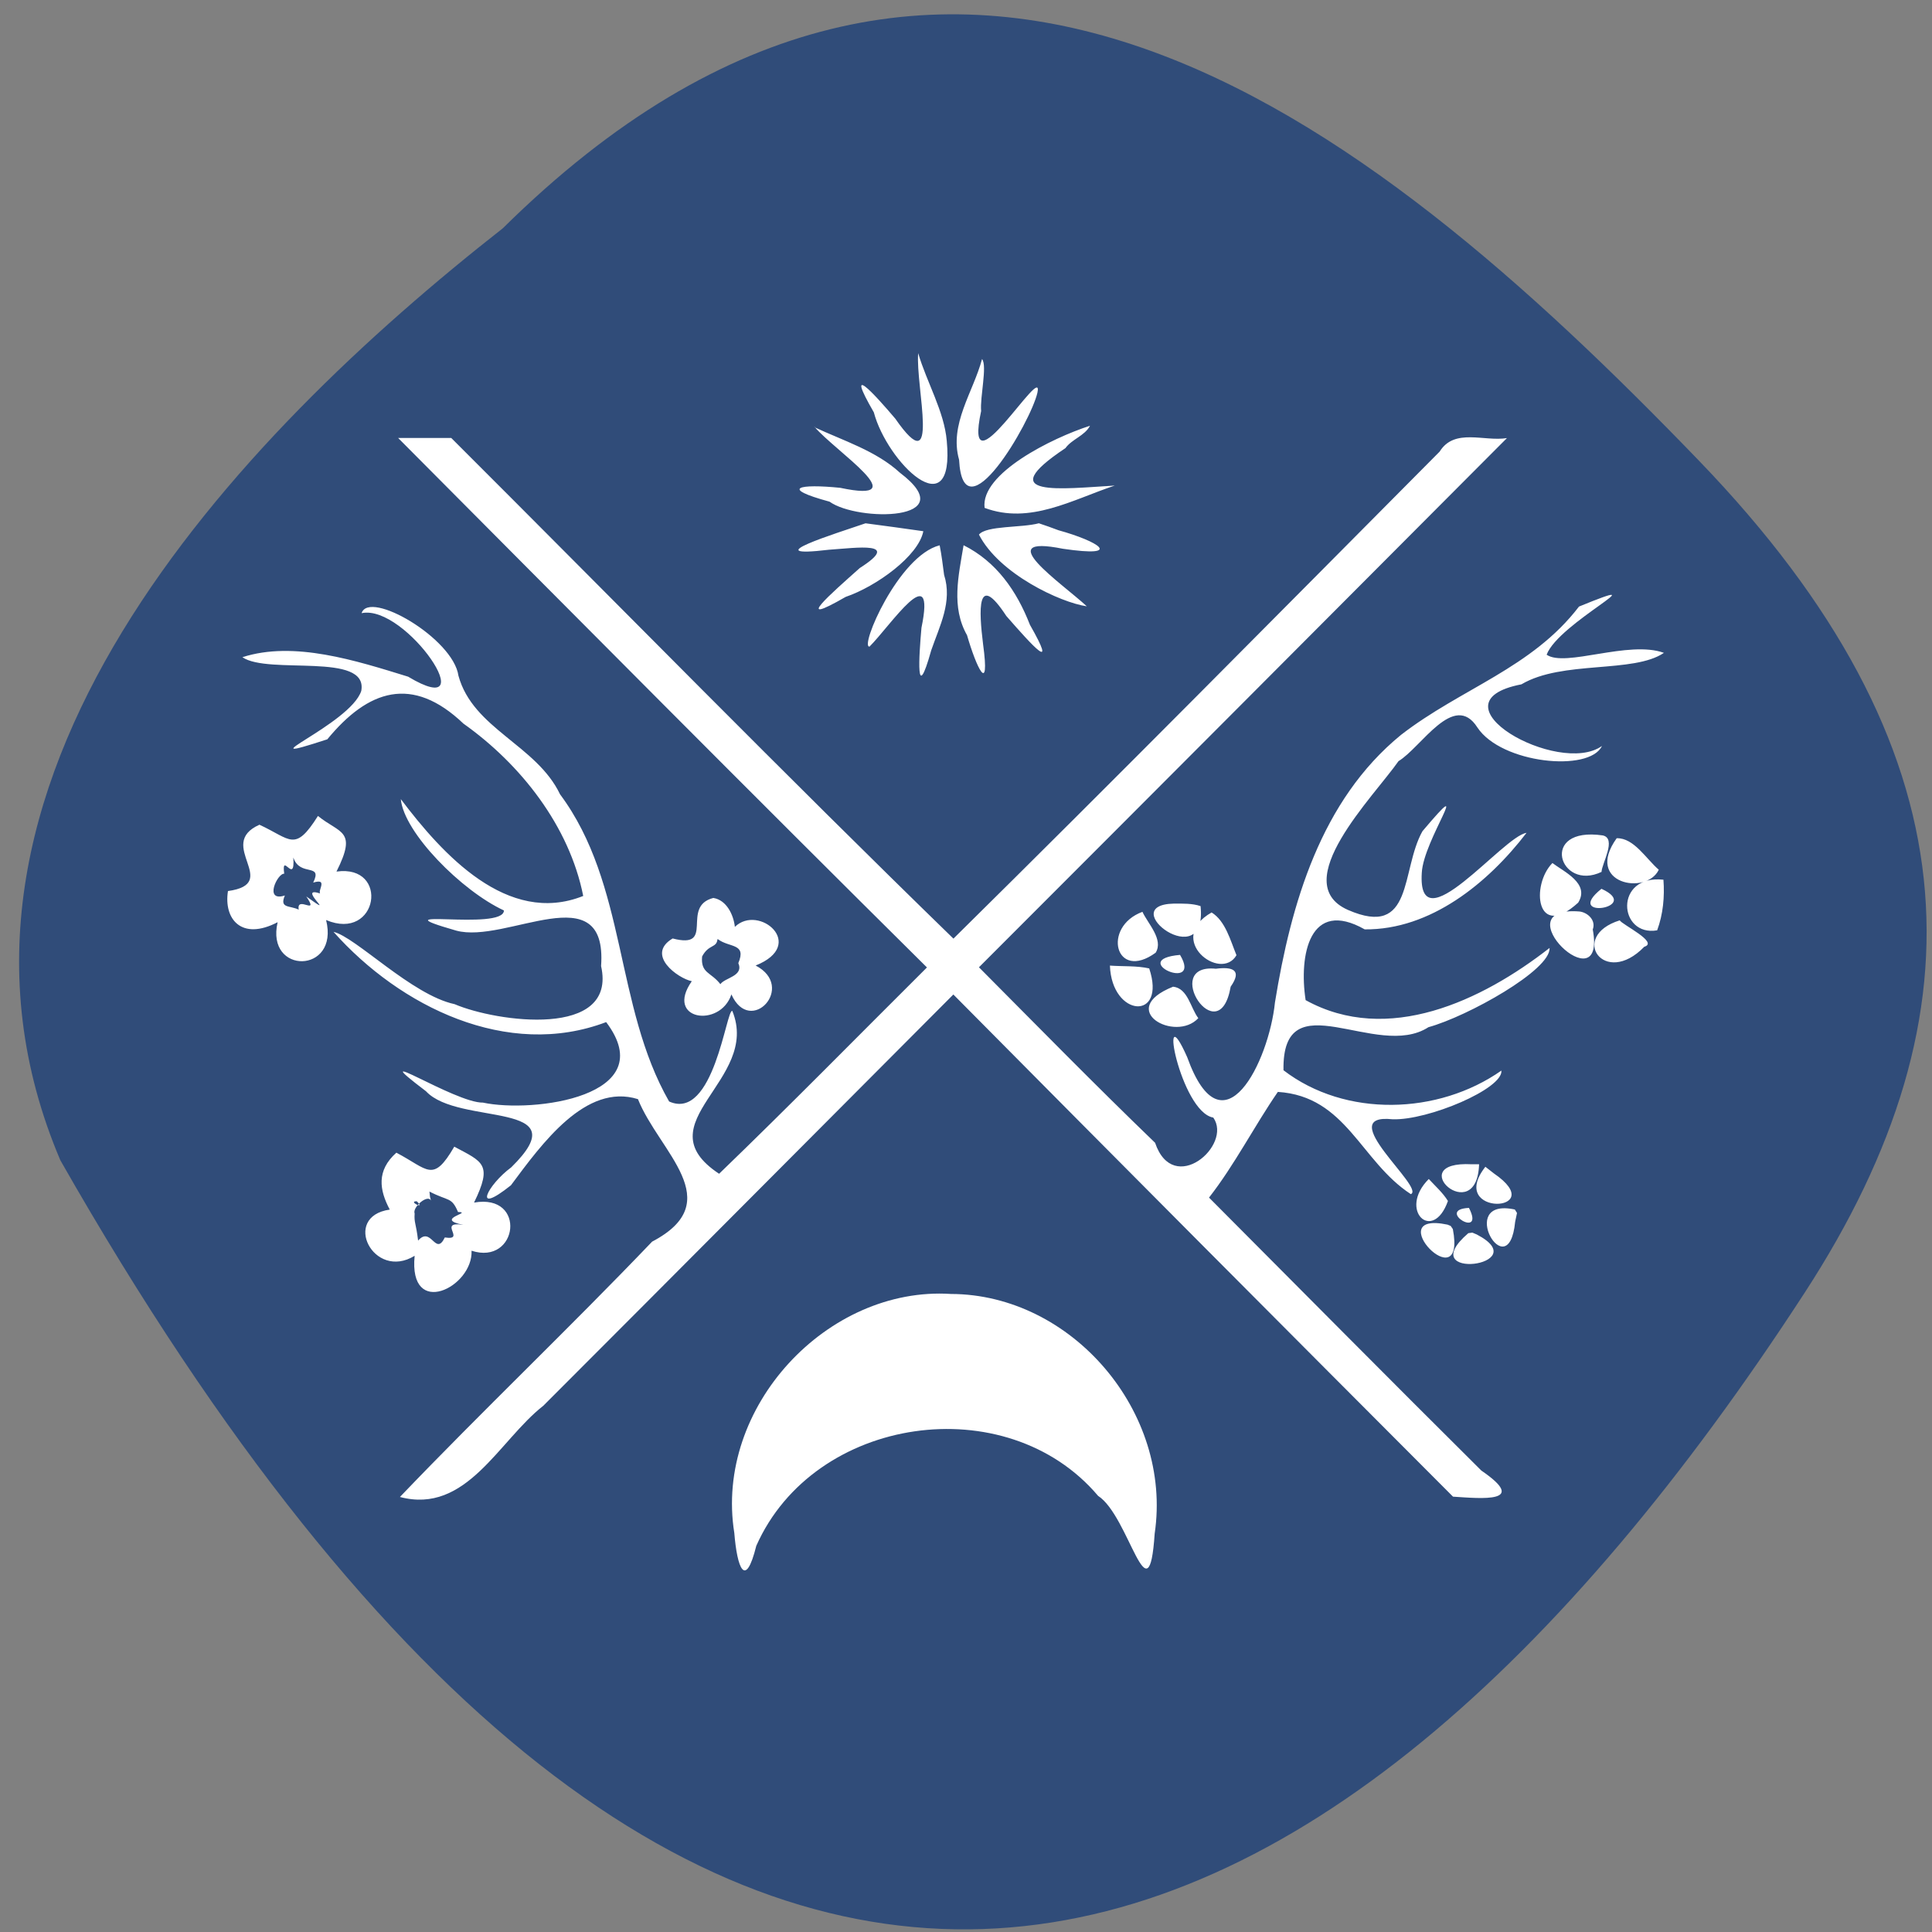 <svg xmlns="http://www.w3.org/2000/svg" viewBox="0 0 24 24"><rect x="0" y="0" width="24" height="24" fill="#808080" stroke="none"/><path d="m 6.246 2.836 c 5.543 -5.48 10.66 -1.469 14.863 2.891 c 3.422 3.551 3.578 6.844 1.309 10.332 c -5.922 9.113 -13.617 12.492 -21.668 -1.645 c -1.984 -4.66 2.203 -8.996 5.496 -11.578" fill="#304c79"/><path d="m 11.406 4.387 c -0.035 0.41 0.285 1.633 -0.285 0.813 c -0.262 -0.309 -0.637 -0.719 -0.266 -0.078 c 0.164 0.621 1.01 1.449 0.906 0.355 c -0.031 -0.367 -0.25 -0.73 -0.355 -1.09 m 0.793 0.074 c -0.109 0.41 -0.41 0.809 -0.285 1.25 c 0.051 0.977 0.891 -0.469 0.973 -0.832 c 0.09 -0.414 -0.934 1.32 -0.699 0.227 c -0.016 -0.172 0.078 -0.559 0.012 -0.645 m 1.34 0.828 c -0.473 0.152 -1.363 0.594 -1.309 1.02 c 0.563 0.211 1.09 -0.102 1.617 -0.277 c -0.66 0.039 -1.539 0.152 -0.613 -0.465 c 0.082 -0.113 0.238 -0.152 0.305 -0.277 m -3.422 0.012 c 0.258 0.305 1.277 0.961 0.32 0.758 c -0.504 -0.051 -0.766 0 -0.133 0.172 c 0.348 0.25 1.672 0.246 0.875 -0.359 c -0.297 -0.273 -0.703 -0.398 -1.063 -0.566 m -5.168 0.137 c 2.184 2.195 4.367 4.395 6.566 6.574 c -0.859 0.855 -1.711 1.723 -2.582 2.563 c -0.957 -0.633 0.52 -1.156 0.164 -2.023 c -0.074 -0.031 -0.23 1.375 -0.785 1.125 c -0.68 -1.188 -0.52 -2.695 -1.355 -3.816 c -0.293 -0.613 -1.082 -0.813 -1.262 -1.473 c -0.066 -0.465 -1.109 -1.07 -1.203 -0.777 c 0.551 -0.117 1.551 1.371 0.578 0.789 c -0.645 -0.199 -1.418 -0.449 -2.059 -0.242 c 0.324 0.223 1.566 -0.07 1.477 0.418 c -0.133 0.418 -1.523 0.961 -0.422 0.602 c 0.508 -0.617 1.055 -0.801 1.691 -0.195 c 0.711 0.504 1.316 1.273 1.488 2.141 c -0.941 0.375 -1.75 -0.52 -2.266 -1.203 c 0.039 0.418 0.758 1.141 1.281 1.383 c 0 0.262 -1.641 -0.051 -0.594 0.25 c 0.621 0.172 1.883 -0.707 1.801 0.441 c 0.203 0.906 -1.301 0.695 -1.82 0.473 c -0.531 -0.113 -1.23 -0.836 -1.504 -0.898 c 0.828 0.93 2.16 1.586 3.387 1.121 c 0.699 0.926 -0.91 1.133 -1.531 1 c -0.344 0.008 -1.535 -0.77 -0.707 -0.141 c 0.406 0.438 1.918 0.102 1.059 0.945 c -0.297 0.219 -0.492 0.613 -0.004 0.223 c 0.387 -0.52 0.93 -1.273 1.578 -1.07 c 0.262 0.656 1.129 1.27 0.176 1.77 c -1.027 1.074 -2.105 2.098 -3.133 3.172 c 0.828 0.219 1.227 -0.699 1.781 -1.133 c 1.699 -1.699 3.395 -3.406 5.094 -5.109 c 2.063 2.082 4.133 4.16 6.207 6.238 c 0.355 0.023 0.945 0.082 0.352 -0.324 c -1.133 -1.125 -2.258 -2.262 -3.383 -3.391 c 0.32 -0.41 0.559 -0.883 0.855 -1.313 c 0.852 0.055 1.027 0.863 1.652 1.27 c 0.184 -0.078 -0.98 -1.01 -0.227 -0.93 c 0.438 0.016 1.375 -0.379 1.352 -0.605 c -0.785 0.551 -1.938 0.586 -2.707 -0.004 c -0.02 -1.133 1.156 -0.117 1.801 -0.535 c 0.484 -0.133 1.523 -0.711 1.504 -0.984 c -0.84 0.656 -2.01 1.211 -3.03 0.648 c -0.086 -0.563 0.051 -1.266 0.734 -0.879 c 0.816 0.008 1.531 -0.574 2.01 -1.199 c -0.289 0.039 -1.359 1.414 -1.301 0.496 c 0.02 -0.41 0.668 -1.297 0.008 -0.516 c -0.273 0.488 -0.105 1.336 -0.926 0.977 c -0.758 -0.336 0.324 -1.41 0.629 -1.848 c 0.281 -0.168 0.688 -0.875 0.98 -0.418 c 0.297 0.449 1.391 0.559 1.547 0.23 c -0.539 0.383 -2.172 -0.539 -1 -0.766 c 0.508 -0.301 1.391 -0.133 1.77 -0.391 c -0.438 -0.16 -1.227 0.184 -1.457 0.023 c 0.148 -0.398 1.461 -1.031 0.402 -0.598 c -0.586 0.766 -1.465 1.016 -2.211 1.594 c -0.996 0.813 -1.367 2.098 -1.566 3.324 c -0.074 0.73 -0.648 1.91 -1.09 0.68 c -0.371 -0.84 -0.086 0.68 0.324 0.75 c 0.242 0.344 -0.496 0.984 -0.723 0.313 c -0.742 -0.715 -1.461 -1.449 -2.188 -2.18 c 2.188 -2.188 4.375 -4.383 6.559 -6.574 c -0.281 0.047 -0.652 -0.129 -0.836 0.168 c -2.01 2.023 -4.01 4.047 -6.04 6.05 c -2.105 -2.047 -4.16 -4.145 -6.238 -6.219 c -0.219 0 -0.441 0 -0.66 0 m 7.961 1.059 c -0.219 0.059 -0.652 0.027 -0.746 0.141 c 0.25 0.488 1.012 0.844 1.34 0.891 c -0.313 -0.289 -1.211 -0.898 -0.297 -0.715 c 0.77 0.113 0.438 -0.094 -0.055 -0.23 c -0.082 -0.031 -0.16 -0.059 -0.242 -0.086 m -2.156 0 c -0.363 0.125 -1.379 0.438 -0.453 0.328 c 0.344 -0.023 0.91 -0.109 0.383 0.227 c -0.359 0.32 -0.848 0.746 -0.176 0.359 c 0.379 -0.129 0.906 -0.508 0.965 -0.816 c -0.238 -0.035 -0.477 -0.066 -0.715 -0.098 m 0.918 0.273 c -0.512 0.129 -1 1.277 -0.871 1.258 c 0.262 -0.262 0.828 -1.121 0.645 -0.234 c -0.031 0.348 -0.074 0.977 0.121 0.281 c 0.105 -0.305 0.266 -0.605 0.16 -0.938 c -0.016 -0.121 -0.031 -0.246 -0.055 -0.367 m 0.297 0 c -0.063 0.379 -0.156 0.766 0.043 1.117 c 0.113 0.391 0.289 0.773 0.199 0.109 c -0.051 -0.41 -0.082 -0.914 0.289 -0.348 c 0.328 0.375 0.645 0.727 0.293 0.109 c -0.164 -0.422 -0.418 -0.785 -0.824 -0.988 m -8.02 3.363 c -0.289 0.457 -0.336 0.289 -0.727 0.109 c -0.551 0.246 0.281 0.73 -0.391 0.824 c -0.055 0.348 0.168 0.621 0.617 0.387 c -0.152 0.656 0.77 0.645 0.602 -0.027 c 0.648 0.273 0.793 -0.695 0.129 -0.602 c 0.262 -0.52 0.043 -0.469 -0.23 -0.691 m 15.961 0.242 c -0.801 -0.117 -0.539 0.703 -0.016 0.453 c 0.004 -0.105 0.191 -0.414 0.016 -0.453 m 0.172 0.035 c -0.406 0.566 0.371 0.715 0.523 0.391 c -0.156 -0.133 -0.309 -0.398 -0.523 -0.391 m -16.438 0.242 c 0.082 0.242 0.367 0.059 0.246 0.309 c 0.215 -0.066 0.008 0.148 0.113 0.145 c -0.367 -0.137 0.234 0.34 -0.199 0.027 c 0.168 0.25 -0.125 -0.02 -0.094 0.164 c -0.113 -0.055 -0.242 -0.012 -0.172 -0.176 c -0.266 0.086 -0.09 -0.281 -0.008 -0.27 c -0.039 -0.285 0.137 0.148 0.113 -0.199 m 15.641 0.066 c -0.27 0.273 -0.203 0.969 0.32 0.492 c 0.148 -0.238 -0.176 -0.383 -0.32 -0.492 m 1.379 0.207 c -0.617 -0.066 -0.559 0.711 -0.078 0.629 c 0.074 -0.199 0.094 -0.418 0.078 -0.629 m -0.77 0.113 c -0.488 0.391 0.523 0.238 0 0 m -11.03 0.113 c -0.418 0.105 0.035 0.645 -0.508 0.504 c -0.34 0.203 0.066 0.496 0.238 0.531 c -0.34 0.484 0.352 0.586 0.492 0.164 c 0.234 0.523 0.809 -0.094 0.301 -0.359 c 0.645 -0.258 0.039 -0.77 -0.258 -0.48 c -0.016 -0.148 -0.102 -0.332 -0.266 -0.359 m 5.719 0.07 c -0.746 0.016 0.422 0.898 0.332 0.031 c -0.105 -0.035 -0.219 -0.031 -0.332 -0.031 m 5.04 0.098 c -0.98 -0.078 0.34 1.18 0.164 0.223 c 0.043 -0.113 -0.063 -0.211 -0.164 -0.223 m -5.43 0.004 c -0.508 0.188 -0.336 0.871 0.164 0.508 c 0.102 -0.164 -0.098 -0.363 -0.164 -0.508 m 0.859 0.008 c -0.582 0.332 0.113 0.871 0.309 0.531 c -0.074 -0.18 -0.137 -0.426 -0.309 -0.531 m 5.07 0.098 c -0.637 0.199 -0.191 0.84 0.305 0.328 c 0.184 -0.055 -0.273 -0.273 -0.305 -0.328 m -11.203 0.234 c 0.145 0.109 0.359 0.047 0.254 0.297 c 0.07 0.164 -0.168 0.18 -0.223 0.262 c -0.117 -0.152 -0.246 -0.133 -0.227 -0.344 c 0.082 -0.156 0.18 -0.102 0.191 -0.215 m 5.746 0.195 c -0.668 0.059 0.285 0.48 0 0 m -0.871 0.133 c 0.023 0.645 0.707 0.691 0.488 0.035 c -0.16 -0.035 -0.324 -0.023 -0.488 -0.035 m 1.316 0.039 c -0.691 -0.07 0.039 1.055 0.184 0.223 c 0.145 -0.207 0.027 -0.25 -0.184 -0.223 m -0.531 0.223 c -0.715 0.285 0.027 0.699 0.313 0.391 c -0.098 -0.129 -0.129 -0.371 -0.313 -0.391 m -8.93 1.988 c -0.266 0.457 -0.324 0.281 -0.719 0.074 c -0.25 0.223 -0.211 0.465 -0.082 0.707 c -0.605 0.086 -0.203 0.887 0.309 0.574 c -0.078 0.789 0.727 0.391 0.707 -0.063 c 0.578 0.188 0.691 -0.715 0.031 -0.598 c 0.234 -0.48 0.109 -0.504 -0.246 -0.695 m 12.641 0.219 c -0.879 -0.047 0.063 0.805 0.09 0 m 0.078 0.031 c -0.488 0.625 0.824 0.574 0.105 0.082 c -0.035 -0.027 -0.07 -0.055 -0.105 -0.082 m -0.703 0.152 c -0.387 0.387 0.051 0.801 0.238 0.273 c -0.063 -0.102 -0.156 -0.184 -0.238 -0.273 m -12.414 0.156 c 0.242 0.125 0.273 0.063 0.355 0.254 c 0.195 0.004 -0.309 0.086 0.066 0.16 c -0.332 -0.051 0.043 0.199 -0.23 0.156 c -0.117 0.242 -0.168 -0.148 -0.332 0.039 c -0.027 -0.223 -0.051 -0.219 -0.043 -0.336 c -0.031 -0.078 0.164 -0.246 0.203 -0.16 l -0.012 -0.047 m -0.164 0.055 c 0.117 0.113 -0.121 -0.004 0 0 m 13.07 0.082 c -0.426 0.02 0.207 0.402 0 0 m 0.57 0.02 c -0.742 -0.16 -0.078 0.988 0.004 0.152 l 0.023 -0.109 m -0.863 0.145 c -0.855 -0.18 0.238 0.961 0.066 0.055 l -0.027 -0.039 m 0.219 0.09 c -0.699 0.602 0.852 0.406 0.105 0.016 l -0.055 -0.023 m -6.477 0.762 c -1.535 -0.098 -2.941 1.406 -2.691 2.969 c 0.035 0.434 0.137 0.707 0.273 0.16 c 0.719 -1.621 3.109 -1.965 4.246 -0.621 c 0.387 0.25 0.629 1.574 0.703 0.469 c 0.223 -1.512 -1.031 -2.973 -2.531 -2.977" fill="#fff"/></svg>